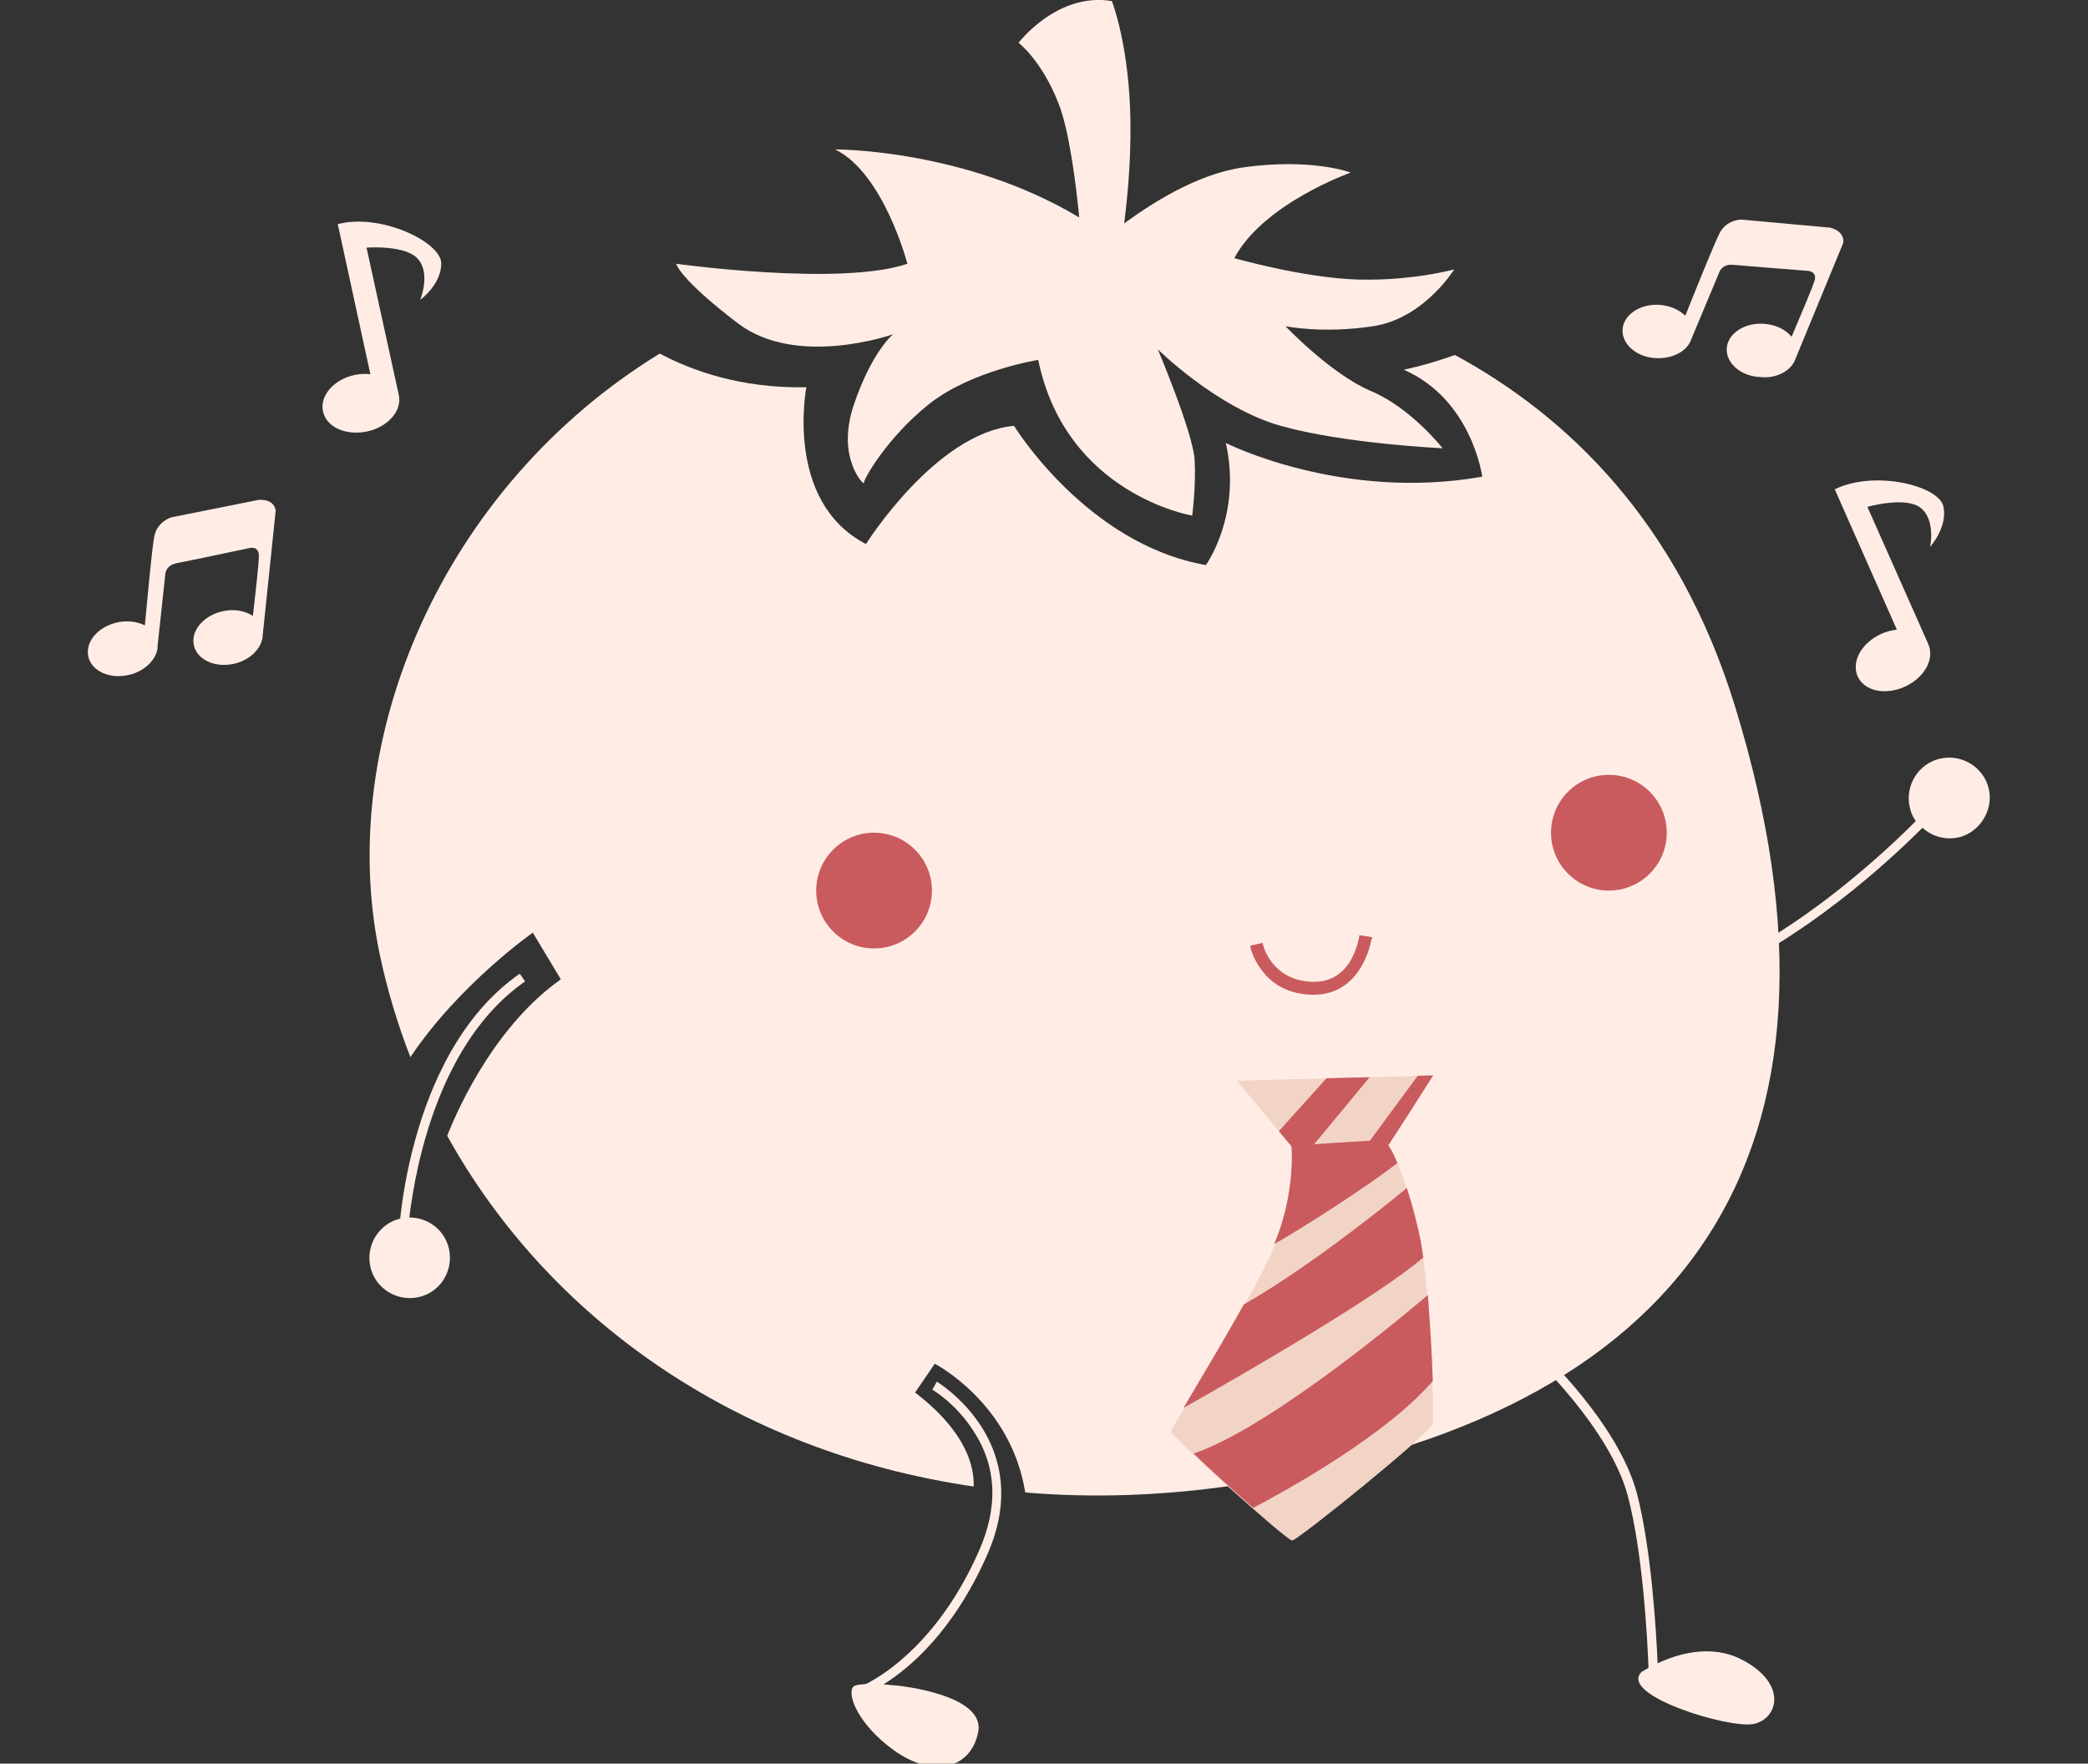 <?xml version="1.0" encoding="utf-8"?>
<!-- Generator: Adobe Illustrator 18.0.0, SVG Export Plug-In . SVG Version: 6.00 Build 0)  -->
<!DOCTYPE svg PUBLIC "-//W3C//DTD SVG 1.1//EN" "http://www.w3.org/Graphics/SVG/1.1/DTD/svg11.dtd">
<svg version="1.1" id="Layer_1" xmlns="http://www.w3.org/2000/svg" xmlns:xlink="http://www.w3.org/1999/xlink" x="0px" y="0px"
	 viewBox="0 339.1 595.3 502.8" enable-background="new 0 339.1 595.3 502.8" xml:space="preserve">
<rect x="0" y="339.1" width="595.3" height="502.8" fill="#333333" stroke="none"/>
<g>
	<path fill="#FFEDE5" d="M494.7,540.6c-16.2-52.8-48-83-79.9-100.3c-8.3,3-14.6,4.2-14.6,4.2c19.5,8.5,22.4,30.5,22.4,30.5
		c-40.1,7.1-73.1-9.6-73.1-9.6c4.6,20.6-5.7,34.8-5.7,34.8c-34.1-6-54.7-39.7-54.7-39.7c-22.4,2.1-42.2,33.7-42.2,33.7
		c-23.4-12.1-17-44.7-17-44.7c-19,0.4-33.2-5-41.8-9.6c-61.8,37.9-92.6,109.9-79.9,171c2.1,10.1,5.1,20,8.8,29.6
		c14-20.9,34.9-35.5,34.9-35.5l8,13.3c-18.1,12.8-28.6,35-32.4,44.6c28.5,51.5,81.7,90,150.1,100c0.2-5.6-2-15.5-16.7-26.8l5.6-8.2
		c0,0,21.7,11.1,25.8,36.7c19,1.6,39,1,60-2.1C480.6,743.6,534,668.5,494.7,540.6z"/>
	<path fill="#FFEDE5" d="M566.7,562.9c-2.1-6.1-8.7-9.2-14.7-7.2c-6.1,2.1-9.2,8.7-7.2,14.7c0.3,1,0.8,1.9,1.4,2.8
		c-13.1,13.1-42.7,39.6-74.9,48.4l0.7,2.5c2.1-0.6,4.1-1.2,6.1-1.9c30.2-10.4,57.4-34.5,70-47.1c3,2.7,7.3,3.8,11.5,2.4
		C565.5,575.3,568.7,568.7,566.7,562.9z"/>
	<path fill="#FFEDE5" d="M496.5,812.2c-8.8-4.5-18.4-1.5-23.9,1.1c-0.4-9.2-1.8-32.7-5.9-48.4c-5.3-20-27.1-40.4-28-41.2l-1.8,1.9
		c0.2,0.2,22.1,20.7,27.2,40c4.3,16.2,5.6,40.9,5.9,49c-1.2,0.7-1.9,1.1-1.9,1.1c-7,6.6,24.8,16.3,31.8,14.9
		C507,829.2,509.8,819,496.5,812.2z"/>
	<path fill="#FFEDE5" d="M390.9,450.6c-11.4-4.8-24.4-18.5-24.4-18.5s10.5,2.2,25,0c14.5-2.2,23.1-16.2,23.1-16.2
		s-11.9,3.3-27.3,2.9c-15.4-0.4-35.4-6.1-35.4-6.1c8.3-15.6,33.2-24.4,33.2-24.4s-11-4.2-30.5-1.5c-13.7,1.9-27.1,10.9-34.1,16
		c0.9-7,1.9-17,1.8-28.5c-0.2-22-5.3-34.9-5.3-34.9c-15.6-2.6-26.6,11.9-26.6,11.9s6.6,5,11.4,17.3c3,7.6,4.9,22.4,5.9,32.5
		c-32.7-19.6-69.6-19.4-69.6-19.4c13.9,6.8,20.6,32.6,20.6,32.6c-19.1,6.5-65.9,0-65.9,0s0.7,4.1,17.6,17
		c16.9,12.8,44.2,3.1,44.2,3.1s-6.1,5-11.2,20.2c-5.1,15.2,3.1,23.1,2.9,22.2c-0.2-0.9,6.6-13,18.7-22.6c12.1-9.5,31-12.5,31-12.5
		c7.9,38.4,43.9,44.4,43.9,44.4s1.1-8.1,0.7-15.8c-0.4-7.7-10.5-31.6-10.5-31.6s16.9,16.7,35,21.8c18.1,5.1,46.2,6.4,46.2,6.4
		S402.3,455.4,390.9,450.6z"/>
	<circle fill="#C95B5E" cx="458.7" cy="576.5" r="16.5"/>
	<circle fill="#C95B5E" cx="249.2" cy="593" r="16.5"/>
	<path fill="#FFEDE5" d="M281.4,782.5c14.4-32.3-14.1-49.3-14.3-49.5l-1.3,2.3c0.1,0,6.8,4,11.7,11.7c6.7,10.2,7.2,21.8,1.5,34.5
		c-11.3,25.5-27.1,35.2-32.1,37.7c-1.3,0.1-2.5,0.2-3.2,0.5c-2.7,1.2,0.2,10.6,11.3,18.5c11.1,7.9,21.9,5.2,23.9-5.4
		c2-10.6-22.7-13.1-22.7-13.1s-1.9-0.2-4.3-0.4C259.3,814.7,271.8,804.2,281.4,782.5z"/>
	<path fill="#C95B5E" d="M388.1,605.8l-0.5-0.1l-0.1,0.5c0,0-0.5,3.3-2.4,6.7c-2.4,4-5.9,6.1-10.3,6.1c-0.2,0-0.4,0-0.6,0
		c-11.2-0.3-13.9-9.6-14.1-10.6l-0.1-0.5l-3.5,0.8v0.4c0,0.2,0.8,3.5,3.3,6.7c1.8,2.5,6.1,6.7,14.2,6.9h0.5
		c12.3,0,15.8-12,16.5-15.7l0.3-0.7L388.1,605.8z"/>
	<g>
		<path fill="#F2D4C7" d="M352.6,647.2l56-1.5c0,0-14.8,23.4-15.2,23.4c-0.4,0-20.2,2.8-20.2,2.8L352.6,647.2z"/>
		<path fill="#C95B5E" d="M404.2,645.8l-17.9,24.3c3.8-0.5,7-1,7.1-1c0.4,0,15.2-23.4,15.2-23.4L404.2,645.8z"/>
		<polygon fill="#C95B5E" points="364.6,661.6 371.2,669.5 390.5,646.2 378.2,646.5 		"/>
		<path fill="#F2D4C7" d="M368.3,666c0,0,23.7-1.8,26.2-1.5c2.5,0.3,8.2,16,10.7,29.5c2.5,13.4,3.9,48.5,3.2,51.1
			c-0.7,2.7-38.5,33.2-40,33.2c-1.6,0-34.4-29.6-34.5-31s21.7-35.6,28.8-51.4C369.7,680,368.3,666,368.3,666z"/>
		<path fill="#C95B5E" d="M398.4,670.7c-1.5-3.8-3.1-6.2-4-6.4c-2.5-0.3-26.2,1.5-26.2,1.5s1.3,13-4.9,28
			C372.6,688.4,388.6,678.2,398.4,670.7z"/>
		<path fill="#C95B5E" d="M354.6,711c-5.9,10.6-13,22.4-17.2,29.5c17.4-9.8,55.5-31.8,68.4-42.9c-0.2-1.4-0.4-2.7-0.6-3.9
			c-1-5.3-2.5-11-4.1-15.9C391.5,685.7,371.3,701.5,354.6,711z"/>
		<path fill="#C95B5E" d="M357.3,769c10.8-5.7,38.3-21.1,51.2-36.2c-0.2-7.1-0.8-16.4-1.4-24.5c-14.2,12-47.3,38.6-66.8,45.2
			C344.9,758,351.6,764,357.3,769z"/>
	</g>
	<path fill="#FFEDE5" d="M149.7,618.9l-1.5-2.2c-17.1,11.8-25.7,32.3-29.8,47.3c-2.5,8.9-3.7,17-4.3,22.5c-1,0.3-2,0.6-3,1.2
		c-5.5,3.2-7.4,10.2-4.3,15.7c3.2,5.5,10.2,7.4,15.7,4.3c5.5-3.1,7.4-10.2,4.3-15.7c-2.1-3.7-6-5.8-10.1-5.8
		C118.6,670.6,125.5,635.7,149.7,618.9z"/>
</g>
<path fill="#FFEDE5" d="M511.9,441.4L511.9,441.4l13.6-33c0,0,0.8-3.2-3.7-4.4l-25.4-2.3c0,0-4.1,0-6.1,3.8
	c-1.6,3.1-7.5,17.8-9.8,23.6c-1.8-1.7-4.4-2.9-7.5-3.1c-5.5-0.3-10.2,2.9-10.4,7.1c-0.2,4.2,4.1,7.9,9.6,8.1
	c4.5,0.2,8.5-1.8,9.8-4.9l0,0l0,0c0.1-0.2,0.1-0.3,0.2-0.5l7.9-18.9c0,0,0.7-2.6,4-2.3s21,1.7,21,1.7s2.9-0.1,2.3,2.6
	c-0.5,1.9-4.5,11.2-6.6,16.2c-1.8-2.1-4.6-3.5-8.1-3.7c-5.5-0.3-10.2,2.9-10.4,7.1s4.1,7.9,9.6,8.1
	C506.6,447.1,510.8,444.7,511.9,441.4z"/>
<path fill="#FFEDE5" d="M74.9,520.2L74.9,520.2l3.7-35.5c0,0-0.1-3.3-4.8-3.1l-25,5c0,0-4,1.2-4.8,5.4c-0.7,3.4-2.1,19.1-2.7,25.4
	c-2.2-1.1-5.1-1.5-8.1-0.8c-5.4,1.3-9,5.6-8,9.8c1,4.1,6.2,6.4,11.6,5.1c4.4-1,7.6-4.2,8.1-7.5l0,0l0,0c0.1-0.2,0-0.3,0-0.5
	l2.2-20.4c0,0-0.1-2.7,3.1-3.4c3.2-0.6,20.7-4.3,20.7-4.3s2.7-0.9,2.9,1.9c0.1,2-1.1,12-1.7,17.4c-2.3-1.5-5.4-2.1-8.8-1.3
	c-5.4,1.3-9,5.6-8,9.8c1,4.1,6.2,6.4,11.6,5.1C71.5,527.2,74.8,523.7,74.9,520.2z"/>
<path fill="#FFEDE5" d="M96.3,403l9.3,42.8c-1.5-0.2-3-0.1-4.5,0.2c-6,1.3-10,6-9,10.4c0.9,4.5,6.6,7,12.6,5.7c6-1.3,10-6,9-10.4
	l-9.2-42c0,0,11.4-0.9,14.8,3.4c3.5,4.2,0.5,11.5,0.5,11.5s6.1-4.4,6-10.5C125.6,408,108.4,399.8,96.3,403z"/>
<path fill="#FFEDE5" d="M523.1,478.6l17.7,40c-1.4,0.2-2.9,0.5-4.4,1.2c-5.6,2.5-8.6,7.8-6.8,12.1c1.9,4.2,7.8,5.5,13.4,3
	c5.6-2.5,8.6-7.8,6.8-12.1l-17.4-39.2c0,0,11-3.1,15.2,0.3c4.3,3.4,2.7,11.1,2.7,11.1s5-5.6,3.8-11.4
	C553,477.6,534.5,473,523.1,478.6z"/>
</svg>
